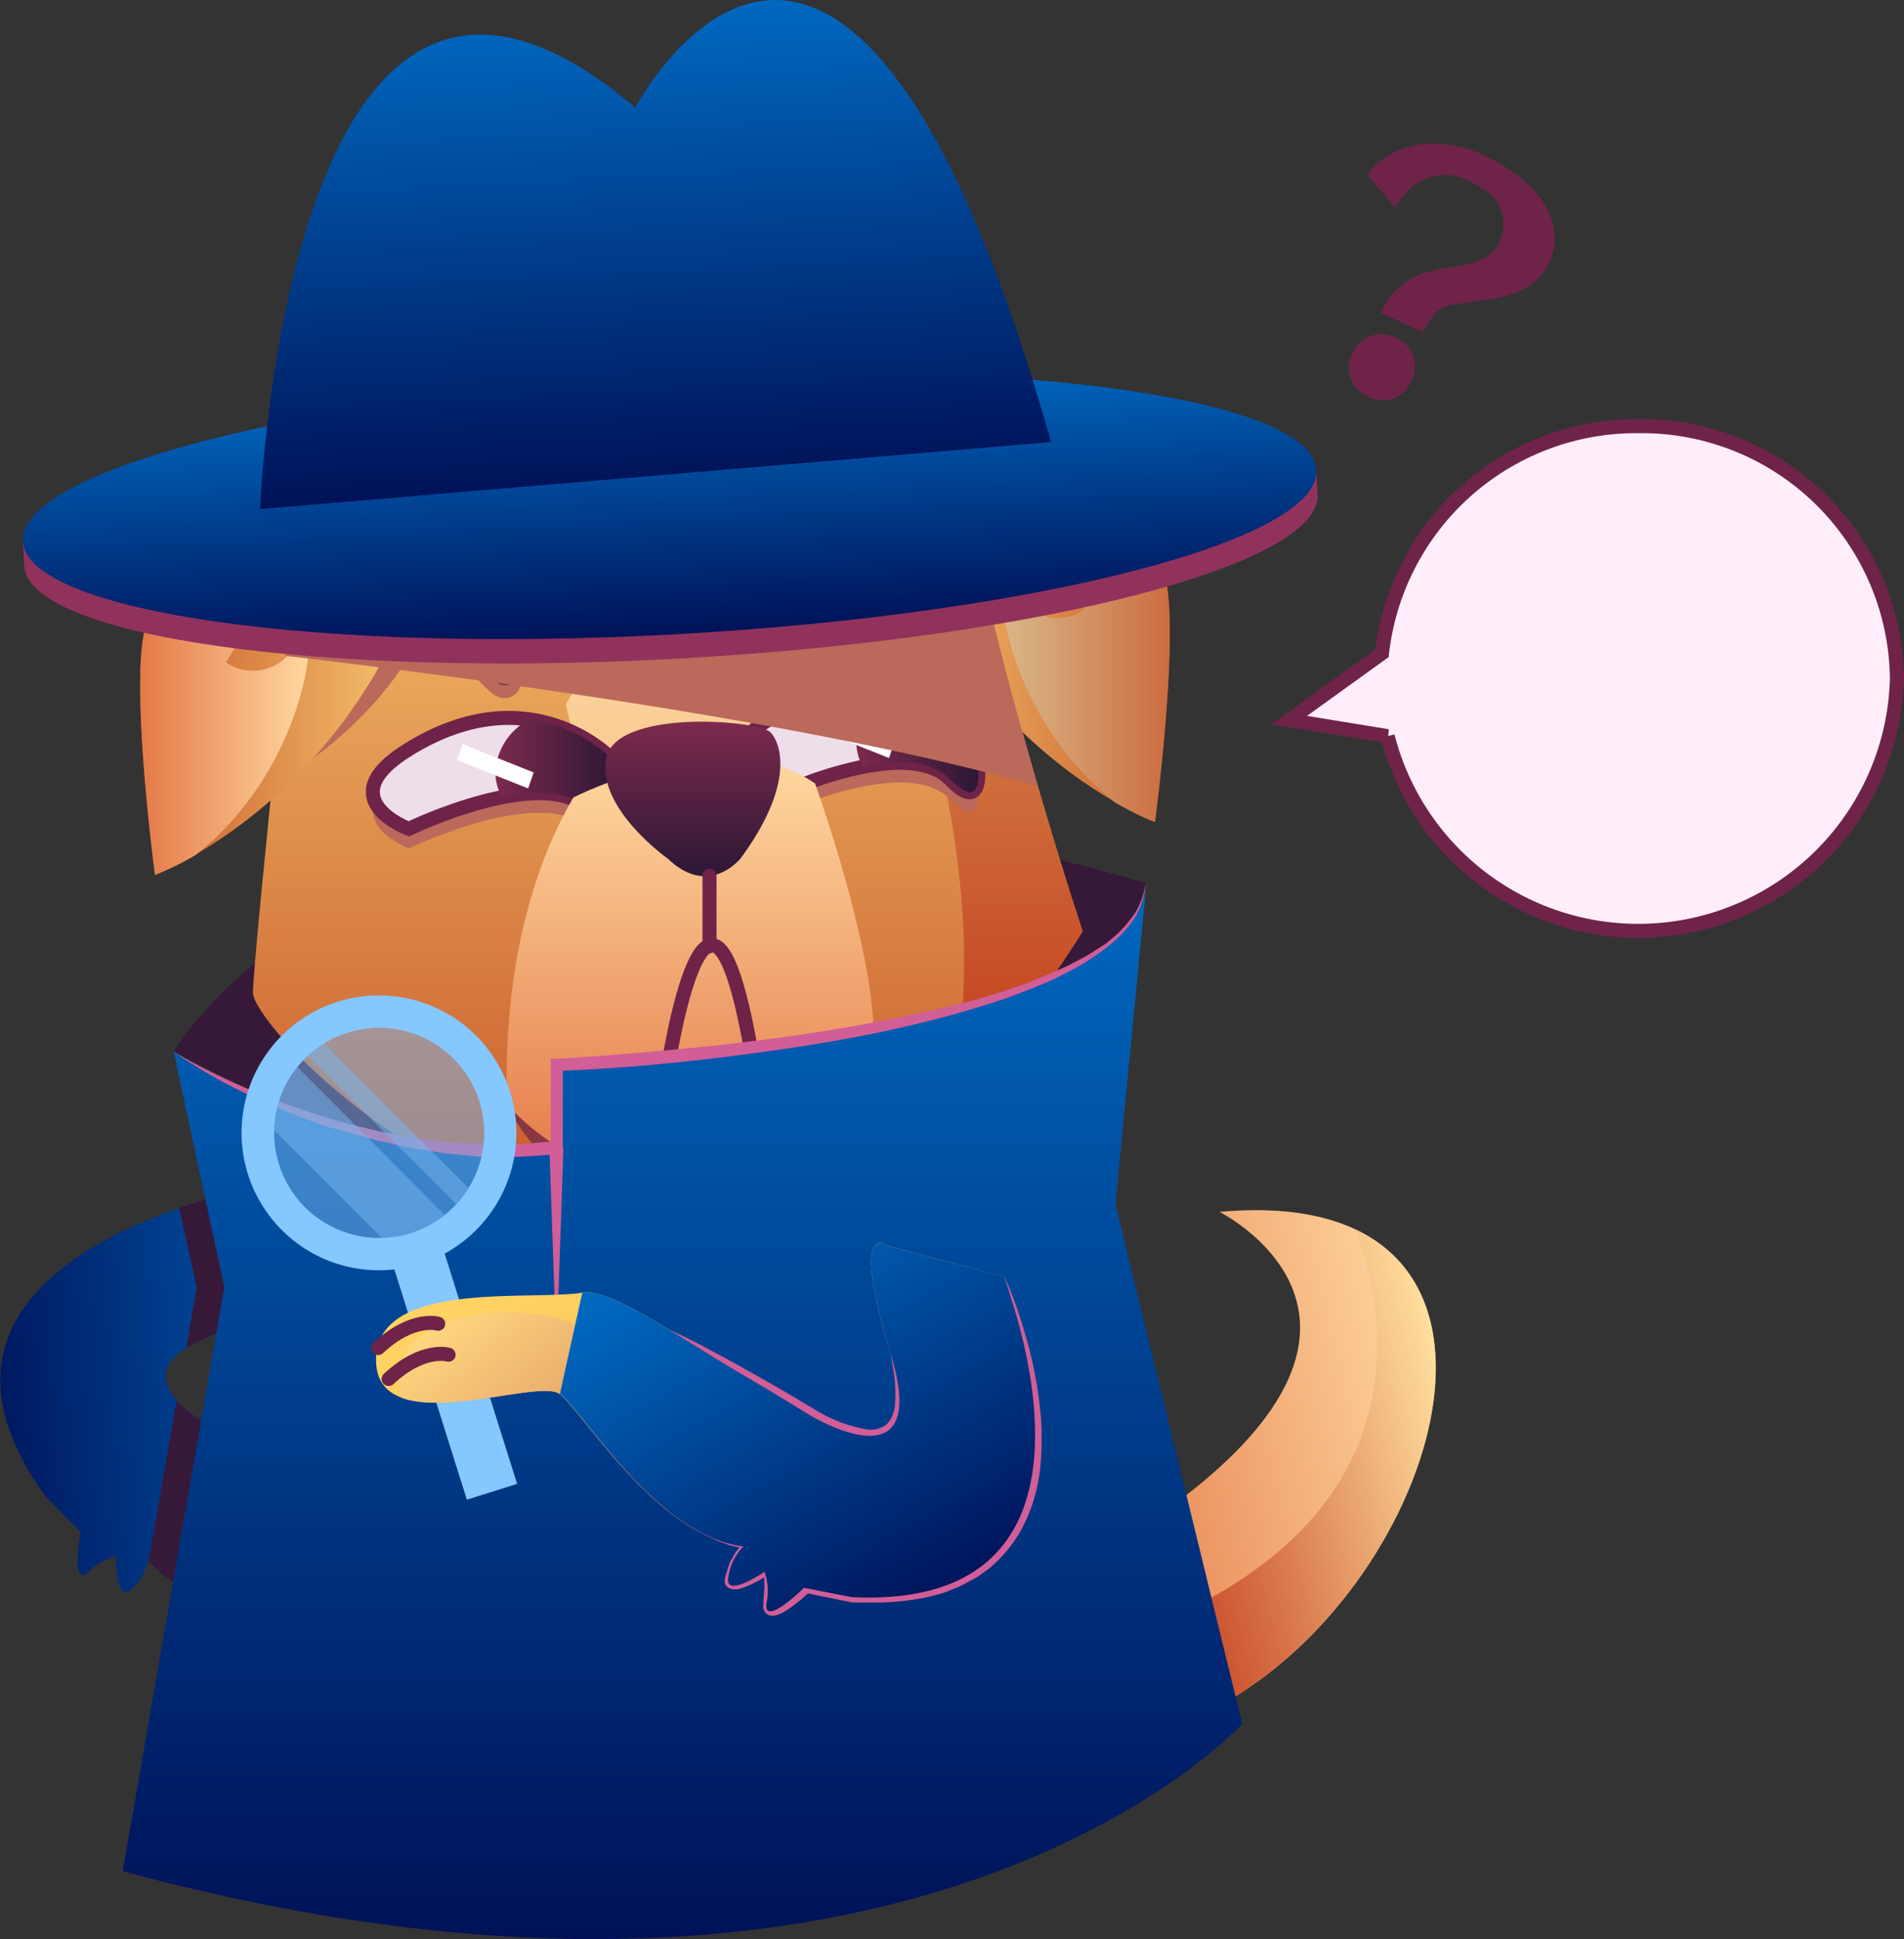 <svg xmlns="http://www.w3.org/2000/svg" xmlns:xlink="http://www.w3.org/1999/xlink" viewBox="0 0 145.21 147.84"><rect x="0" y="0" width="145.21" height="147.84" fill="#333333" stroke="none"/><defs><style>.cls-1{isolation:isolate;}.cls-2{fill:#ffeefa;}.cls-10,.cls-19,.cls-2{stroke:#6f2348;stroke-width:1.07px;}.cls-10,.cls-2{stroke-miterlimit:10;}.cls-3{fill:#361939;}.cls-4{fill:url(#linear-gradient);}.cls-5{fill:url(#linear-gradient-2);}.cls-21,.cls-6{fill:#ba695a;}.cls-7{fill:url(#linear-gradient-3);}.cls-8{fill:url(#linear-gradient-4);}.cls-9{fill:#893643;}.cls-10{fill:#eedee9;}.cls-11{fill:url(#linear-gradient-5);}.cls-12{fill:#fff;}.cls-13{fill:url(#linear-gradient-6);}.cls-14{fill:url(#linear-gradient-7);}.cls-15{fill:url(#linear-gradient-8);}.cls-16{fill:url(#linear-gradient-9);}.cls-17{fill:url(#linear-gradient-10);}.cls-18{fill:url(#linear-gradient-11);}.cls-19{fill:none;stroke-linecap:round;stroke-linejoin:round;}.cls-20{fill:#6f2348;}.cls-21{mix-blend-mode:multiply;}.cls-22{fill:#91325d;}.cls-23{fill:url(#linear-gradient-12);}.cls-24{fill:url(#linear-gradient-13);}.cls-25{fill:url(#linear-gradient-14);}.cls-26{fill:url(#linear-gradient-15);}.cls-27{fill:url(#linear-gradient-16);}.cls-28{fill:url(#linear-gradient-17);}.cls-29{fill:#d15e96;}.cls-30{fill:#85c7ff;}.cls-31{fill:#77b6f1;opacity:0.5;}.cls-32{fill:url(#linear-gradient-18);}.cls-33{fill:url(#linear-gradient-19);}.cls-34{fill:url(#linear-gradient-20);}</style><linearGradient id="linear-gradient" x1="50.93" y1="93.08" x2="50.93" y2="23.75" gradientUnits="userSpaceOnUse"><stop offset="0" stop-color="#c7572a"/><stop offset="1" stop-color="#ffda7a"/></linearGradient><linearGradient id="linear-gradient-2" x1="71.48" y1="83.59" x2="71.48" y2="28.22" gradientUnits="userSpaceOnUse"><stop offset="0" stop-color="#c23b1a"/><stop offset="1" stop-color="#e0af69"/></linearGradient><linearGradient id="linear-gradient-3" x1="10.69" y1="48.74" x2="34.72" y2="48.74" xlink:href="#linear-gradient"/><linearGradient id="linear-gradient-4" x1="51.55" y1="66.8" x2="51.55" y2="38.16" gradientUnits="userSpaceOnUse"><stop offset="0" stop-color="#f8bf7e"/><stop offset="1" stop-color="#ffe2ba"/></linearGradient><linearGradient id="linear-gradient-5" x1="37.78" y1="58.78" x2="47.1" y2="58.78" gradientUnits="userSpaceOnUse"><stop offset="0" stop-color="#7d2a4d"/><stop offset="1" stop-color="#2c1736"/></linearGradient><linearGradient id="linear-gradient-6" x1="65.3" y1="56.47" x2="74.62" y2="56.47" xlink:href="#linear-gradient-5"/><linearGradient id="linear-gradient-7" x1="52.64" y1="89.67" x2="52.64" y2="57.83" gradientUnits="userSpaceOnUse"><stop offset="0" stop-color="#e47947"/><stop offset="1" stop-color="#ffd8a1"/></linearGradient><linearGradient id="linear-gradient-8" x1="52.84" y1="66.8" x2="52.84" y2="55.01" gradientUnits="userSpaceOnUse"><stop offset="0" stop-color="#2c1736"/><stop offset="1" stop-color="#7d2a4d"/></linearGradient><linearGradient id="linear-gradient-9" x1="10.69" y1="54.77" x2="23.53" y2="54.77" xlink:href="#linear-gradient-7"/><linearGradient id="linear-gradient-10" x1="876.36" y1="44.71" x2="900.39" y2="44.71" gradientTransform="matrix(-1, 0, 0, 1, 965.61, 0)" xlink:href="#linear-gradient"/><linearGradient id="linear-gradient-11" x1="876.36" y1="50.75" x2="889.2" y2="50.75" gradientTransform="matrix(-1, 0, 0, 1, 965.61, 0)" gradientUnits="userSpaceOnUse"><stop offset="0" stop-color="#cc6c40"/><stop offset="1" stop-color="#d9b889"/></linearGradient><linearGradient id="linear-gradient-12" x1="49.16" y1="25.52" x2="49.16" y2="5.9" gradientTransform="matrix(1, -0.05, 0.05, 1, 1.13, 25.57)" gradientUnits="userSpaceOnUse"><stop offset="0" stop-color="#001157"/><stop offset="1" stop-color="#0068bf"/></linearGradient><linearGradient id="linear-gradient-13" x1="48.2" y1="16.13" x2="48.2" y2="-22.36" gradientTransform="matrix(1, -0.05, 0.05, 0.95, 1.07, 24.48)" xlink:href="#linear-gradient-12"/><linearGradient id="linear-gradient-14" x1="959.31" y1="18.74" x2="992.43" y2="18.74" gradientTransform="matrix(-1, 0.08, 0.08, 1, 988.29, 13.46)" gradientUnits="userSpaceOnUse"><stop offset="0" stop-color="#0068bf"/><stop offset="1" stop-color="#001157"/></linearGradient><linearGradient id="linear-gradient-15" x1="81.94" y1="13.26" x2="112.59" y2="13.26" gradientTransform="translate(-1.9 120.86) rotate(-13.67)" xlink:href="#linear-gradient-7"/><linearGradient id="linear-gradient-16" x1="81.95" y1="15.13" x2="112.59" y2="15.13" gradientTransform="translate(-1.9 120.86) rotate(-13.67)" gradientUnits="userSpaceOnUse"><stop offset="0" stop-color="#ba2509"/><stop offset="0.15" stop-color="#c23b1a"/><stop offset="0.46" stop-color="#d77247"/><stop offset="0.9" stop-color="#f8cb8e"/><stop offset="1" stop-color="#ffdf9e"/></linearGradient><linearGradient id="linear-gradient-17" x1="52.05" y1="147.84" x2="52.05" y2="67.31" gradientTransform="matrix(1, 0, 0, 1, 0, 0)" xlink:href="#linear-gradient-12"/><linearGradient id="linear-gradient-18" x1="276.35" y1="433.12" x2="314.63" y2="433.12" gradientTransform="matrix(0.49, 0.87, -0.87, 0.49, 290.99, -361.08)" gradientUnits="userSpaceOnUse"><stop offset="0" stop-color="#ffd363"/><stop offset="0.14" stop-color="#fccd60"/><stop offset="0.31" stop-color="#f5bd56"/><stop offset="0.51" stop-color="#e9a247"/><stop offset="0.73" stop-color="#d97c31"/><stop offset="0.95" stop-color="#c44c15"/><stop offset="1" stop-color="#bf420f"/></linearGradient><linearGradient id="linear-gradient-19" x1="455.35" y1="244.61" x2="455.35" y2="280.9" gradientTransform="translate(-471.06 202.87) rotate(-39.82)" gradientUnits="userSpaceOnUse"><stop offset="0" stop-color="#ffd680"/><stop offset="0.37" stop-color="#e3a166"/><stop offset="0.79" stop-color="#c56a4b"/><stop offset="1" stop-color="#ba5441"/></linearGradient><linearGradient id="linear-gradient-20" x1="281.51" y1="427.4" x2="314.63" y2="427.4" gradientTransform="matrix(0.49, 0.87, -0.87, 0.49, 290.99, -361.08)" xlink:href="#linear-gradient-14"/></defs><title>Asset 2</title><g class="cls-1"><g id="Layer_2" data-name="Layer 2"><g id="Layer_2-2" data-name="Layer 2"><path class="cls-2" d="M125,32.49A19.51,19.51,0,0,0,105.4,49.8l-7.08,5.1,7.51,1.22a19.73,19.73,0,0,0,38.84-4.39A19.46,19.46,0,0,0,125,32.49Z"/><path class="cls-3" d="M13.24,80.19s17-29.5,74.15-12.88C87.39,67.31,76.41,113,13.24,80.19Z"/><path class="cls-4" d="M49.63,23.75S35.32,36.64,23.15,37c0,0-3.78,35.08-3.86,38.66s35,40.09,63.28-4.66c0,0-8.24-24.7-10-40.09,0,0-14.67-4.65-19.33-2.15l-.35-5-3.94,5Z"/><path class="cls-5" d="M72.54,30.91a76.32,76.32,0,0,0-12.15-2.69c4.7,9,16.89,34.92,12,55.37A62.63,62.63,0,0,0,82.57,71S74.33,46.3,72.54,30.91Z"/><path class="cls-6" d="M34.72,32S38.3,47,24.08,57.66C11.42,67.19,34.72,32,34.72,32Z"/><path class="cls-7" d="M23.91,32S14.37,45.71,11.82,46.67s0,20,0,20,20-7.32,22.9-34.67C34.72,32,29,29.18,23.91,32Z"/><path class="cls-8" d="M43.15,53.69s5.59-8.64,4.43-13.83S49,43,49,43s.09-2.5,0-4.29,1.07,7.6,7.78,10.91l3.15,15.85L46.17,66.8Z"/><path class="cls-9" d="M43.9,63.19s11.24-5.79,18.08-1c0,0,5.93,16.33,4,21.6s-20.84,13.57-27.28.51A40.33,40.33,0,0,1,43.9,63.19Z"/><path class="cls-6" d="M31.19,64.68s10.29-5,13.78-1.43,1.66-3.93,1.66-3.93-6.1-6.46-15.44-.71C25.05,62.4,31.19,64.68,31.19,64.68Z"/><path class="cls-10" d="M31.18,63.19s10.29-5,13.78-1.44,1.66-3.92,1.66-3.92-6.1-6.47-15.44-.71C25,60.9,31.18,63.19,31.18,63.19Z"/><path class="cls-11" d="M40.4,54.85a4.77,4.77,0,0,0-2.62,4,4,4,0,0,0,.48,1.89c2.59-.51,5.24-.52,6.7,1,3.48,3.58,1.66-3.92,1.66-3.92A11.28,11.28,0,0,0,40.4,54.85Z"/><polygon class="cls-12" points="40.28 60.11 34.86 57.95 35.27 56.73 40.7 58.89 40.28 60.11"/><path class="cls-6" d="M58.72,62.37s10.29-5,13.77-1.43S74.15,57,74.15,57s-6.09-6.47-15.43-.71C52.58,60.08,58.72,62.37,58.72,62.37Z"/><path class="cls-10" d="M58.71,60.87s10.29-5,13.77-1.43,1.66-3.93,1.66-3.93-6.09-6.46-15.43-.71C52.57,58.59,58.71,60.87,58.71,60.87Z"/><path class="cls-13" d="M67.93,52.53a4.79,4.79,0,0,0-2.63,4,4.18,4.18,0,0,0,.48,1.9c2.59-.52,5.24-.53,6.7,1C76,63,74.14,55.51,74.14,55.51A11.34,11.34,0,0,0,67.93,52.53Z"/><polygon class="cls-12" points="67.8 57.79 62.38 55.63 62.8 54.41 68.22 56.57 67.8 57.79"/><path class="cls-14" d="M43.73,60.8s11.45-5.91,18.43-1.07c0,0,6,16.64,4.1,22S48.74,95.16,38.72,84.25C38.72,84.25,37.64,71.18,43.73,60.8Z"/><path class="cls-15" d="M50.93,65.46s-5.41-3.81-4.7-7.63,11.64-2.94,12.53-2,1.79,4.12-2.32,9.67C56.44,65.46,54.07,68.47,50.93,65.46Z"/><path class="cls-16" d="M22.71,48.74a3.64,3.64,0,0,1-5.48,1.76S24.39,39,18.9,44.2a8.81,8.81,0,0,1-7.22,2.56c-2.3,1.65.14,19.95.14,19.95a22.5,22.5,0,0,0,3.11-1.53C24.33,57.7,24.36,45.24,22.71,48.74Z"/><path class="cls-6" d="M65.22,28S61.64,42.92,75.86,53.63C88.52,63.17,65.22,28,65.22,28Z"/><path class="cls-17" d="M76,28s9.54,13.68,12.09,14.64,0,20,0,20-20-7.31-22.9-34.67C65.22,28,70.94,25.15,76,28Z"/><path class="cls-18" d="M77.23,44.71a3.63,3.63,0,0,0,5.48,1.76S75.55,34.93,81,40.18a8.8,8.8,0,0,0,7.22,2.56c2.3,1.64-.14,19.94-.14,19.94A22.5,22.5,0,0,1,85,61.15C75.61,53.68,75.58,41.22,77.23,44.71Z"/><line class="cls-19" x1="54.11" y1="66.77" x2="54.11" y2="72.14"/><path class="cls-19" d="M50.93,81.44s3.18-21.12,6.58,0"/><path class="cls-6" d="M67.06,44.56a7.64,7.64,0,0,1-.36,1.17,10.3,10.3,0,0,1-.48,1.06A12.76,12.76,0,0,1,65,48.67a15.45,15.45,0,0,1-3.1,3l-.36.26a1.23,1.23,0,0,1-1.72-.27l-.12-.2A12.47,12.47,0,0,1,59,49.57a9.48,9.48,0,0,1-.33-2.2,9.32,9.32,0,0,1,1.9,1.15,12.67,12.67,0,0,1,1.52,1.39l-2.2-.21a15.19,15.19,0,0,1,3-3.11,13.91,13.91,0,0,1,1.88-1.19,8.53,8.53,0,0,1,1.06-.48A6.78,6.78,0,0,1,67.06,44.56Z"/><path class="cls-6" d="M33,45a7.22,7.22,0,0,1,1.13.47,9.85,9.85,0,0,1,1,.58,13.29,13.29,0,0,1,1.75,1.38,14.85,14.85,0,0,1,2.72,3.39h-2.2A12.26,12.26,0,0,1,39,49.61a9.48,9.48,0,0,1,2-1,9.4,9.4,0,0,1-.55,2.15,12.3,12.3,0,0,1-.9,1.86,1.23,1.23,0,0,1-1.68.43L37.69,53l-.34-.3a15.16,15.16,0,0,1-2.79-3.34,13.11,13.11,0,0,1-1-2,10.15,10.15,0,0,1-.37-1.1A6.65,6.65,0,0,1,33,45Z"/><path class="cls-20" d="M67.11,43.48a7.77,7.77,0,0,1-.36,1.18,8.53,8.53,0,0,1-.48,1.06,12.76,12.76,0,0,1-1.19,1.88,15.45,15.45,0,0,1-3.1,3l-.36.26a1.23,1.23,0,0,1-1.72-.27l-.12-.21a11.74,11.74,0,0,1-.71-1.94,8.81,8.81,0,0,1-.34-2.19,9.29,9.29,0,0,1,1.9,1.14,12,12,0,0,1,1.52,1.4L60,48.63a14.94,14.94,0,0,1,3-3.11,13.26,13.26,0,0,1,1.87-1.2c.34-.18.7-.33,1.06-.48A8.14,8.14,0,0,1,67.11,43.48Z"/><path class="cls-20" d="M33,44a7.22,7.22,0,0,1,1.13.47,8.89,8.89,0,0,1,1,.58,12.61,12.61,0,0,1,1.75,1.37,15.07,15.07,0,0,1,2.72,3.39h-2.2a11.47,11.47,0,0,1,1.65-1.24,9,9,0,0,1,2-.95,8.91,8.91,0,0,1-.55,2.15,11.83,11.83,0,0,1-.9,1.86,1.22,1.22,0,0,1-1.68.43,1.33,1.33,0,0,1-.19-.14l-.33-.3a15.15,15.15,0,0,1-2.8-3.33,12.76,12.76,0,0,1-1-2c-.14-.35-.26-.72-.37-1.1A7.28,7.28,0,0,1,33,44Z"/><path class="cls-21" d="M48.92,28.76l.26-1.82-3.9.31C40.1,31.1,31.16,36.76,23.15,37c0,0-.63,5.85-1.38,13,16,1.88,41.17,5.32,57.38,9.94-2.49-8.52-5.59-20.28-6.61-29,0,0-14.67-4.65-19.33-2.15l-.15-2.14-2.63.22Z"/><path class="cls-22" d="M99.5,35.89c-4.63-4.28-24.82-6.59-48.86-5.27s-43.86,5.84-48,10.6l-.9.05.11,1.86c.29,5.41,22.62,8.58,49.86,7.08s49.08-7.1,48.78-12.51l-.1-1.86Z"/><path class="cls-23" d="M100.4,35.84c.3,5.41-21.54,11-48.79,12.51S2.05,46.68,1.75,41.27s21.55-11,48.79-12.51S100.1,30.43,100.4,35.84Z"/><path class="cls-24" d="M48.45,8.2C21.85-14.31,19.84,38.81,19.84,38.81L80.16,33.7C64.33-22.06,48.45,8.2,48.45,8.2Z"/><path class="cls-25" d="M28.74,124.13c-2.07-.76-13.12-.15-17.43-5.22A4.1,4.1,0,0,1,10,121.19c-1.2,1.13-1.16-2.55-1.16-2.55a4.52,4.52,0,0,0-2.11,1.23c-1.39,1.17-.57-3.06-.57-3.06l-2.6-2.63c-13-17.63,14-23.16,14-23.16l6.92,6.1s3.32,1.2-7.12,4.32c-10.23,3.06-.72,7.58-.33,7.77,1.46.66,3.27,1.5,5.16,2.44,5.21,2.56,11.17,4.74,12.11,6.78"/><path class="cls-3" d="M15,98.15l-.8,4.6a13.49,13.49,0,0,1,3.12-1.31c10.44-3.12,7.12-4.32,7.12-4.32L17.49,91a36.41,36.41,0,0,0-3.83,1.08Z"/><path class="cls-3" d="M28.74,124.13l5.49-5.7c-.94-2-6.9-4.22-12.11-6.78-1.89-.94-3.7-1.78-5.16-2.44a12.89,12.89,0,0,1-3.5-2.43L11.34,119C15.68,124,26.67,123.37,28.74,124.13Z"/><path class="cls-26" d="M93,92.39s18.81,9.37-9.36,26.21c0,0-2.91,20.5,12.31,9.57S117.78,90.15,93,92.39Z"/><path class="cls-27" d="M95.93,128.17c12.5-9,19.21-28.88,7.44-34.44,2.78,7.65,5.08,23.67-19.74,31.84C84.36,130.25,87.08,134.52,95.93,128.17Z"/><path class="cls-28" d="M9.36,142.65l7.75-44.5-3.87-18s13.68,9.07,29.2,7.31V81.19s44.2-1.93,45-13.88L85.07,91.82l9.67,39.6S69.77,159,9.36,142.65Z"/><path class="cls-29" d="M13.24,80.19c1.1.65,2.23,1.23,3.38,1.79s2.31,1.06,3.49,1.54l1.78.68,1.81.61c.59.22,1.21.38,1.82.57s1.21.35,1.83.49,1.23.32,1.85.44l1.87.35c.62.12,1.25.17,1.88.26a16.86,16.86,0,0,0,1.88.19l1.89.12h2.84l.94-.07L42.38,87,42,87.5l0-6.31v-.48l.49,0c2-.11,4.07-.26,6.1-.44s4.07-.36,6.1-.58c4.06-.45,8.11-1,12.12-1.78,2-.37,4-.79,6-1.28,1-.26,2-.51,2.94-.81s1.94-.62,2.9-1L80,74.26l1.39-.61,1.35-.71c.44-.25.85-.53,1.29-.8s.8-.62,1.19-.94a9.82,9.82,0,0,0,1-1.12,5.67,5.67,0,0,0,1.17-2.77,5.71,5.71,0,0,1-1,2.88,9.33,9.33,0,0,1-1,1.19c-.38.35-.77.69-1.18,1s-.84.6-1.27.88-.89.52-1.35.77l-1.38.7-1.43.6c-1,.38-1.92.75-2.9,1.06s-2,.62-3,.91q-3,.81-6,1.45c-4,.8-8.1,1.41-12.17,1.9s-8.17.85-12.28,1l.49-.51,0,6.31V88l-.43,0-1.93.13-1,.06h-1l-1.94,0L34.75,88a17.51,17.51,0,0,1-1.91-.25c-.64-.11-1.28-.18-1.91-.32L29.05,87c-.63-.13-1.25-.32-1.87-.49S26,86.16,25.34,86s-1.23-.38-1.82-.62c-1.21-.44-2.39-.94-3.56-1.45s-2.32-1.1-3.44-1.71S14.3,80.9,13.24,80.19Z"/><polygon class="cls-29" points="42.97 87.5 42.44 103.06 41.9 87.5 42.97 87.5"/><rect class="cls-30" x="32.44" y="93.75" width="4.02" height="20.45" transform="translate(-29.64 15.15) rotate(-17.48)"/><path class="cls-30" d="M25.75,76.37A10.48,10.48,0,1,0,38.9,83.22,10.49,10.49,0,0,0,25.75,76.37ZM31.32,94A8,8,0,1,1,36.56,84,8,8,0,0,1,31.32,94Z"/><path class="cls-31" d="M36.56,84a8,8,0,1,1-10.07-5.25A8,8,0,0,1,36.56,84Z"/><path class="cls-31" d="M22.66,81.32a8,8,0,0,0-1.78,4.82l8.25,8.25A7.92,7.92,0,0,0,33.51,93l.39-.39Z"/><path class="cls-31" d="M23.46,80.47,34.81,91.81a7.88,7.88,0,0,0,.92-1.23l-11-11A7.94,7.94,0,0,0,23.46,80.47Z"/><path class="cls-32" d="M76.51,97.32,67.6,94.94s-2.84-2.1.34,8.32c3.11,10.21-5.92,4.79-6.29,4.56-1.36-.84-3.06-1.88-4.88-2.94-5-2.92-10.14-6.68-12.36-6.33-4.12.64-15.81-1-15.73,5.19s12.23,1.22,14,2.53,7.39,10.85,14,11.63a4.11,4.11,0,0,0-1.16,2.37c-.27,1.63,2.77-.44,2.77-.44a4.56,4.56,0,0,1,.14,2.44c-.2,1.8,2.87-1.22,2.87-1.22l3.62.71C86.81,122.83,76.51,97.32,76.51,97.32Z"/><path class="cls-33" d="M45.55,102.24c-1.39-2.37-9.57-3.3-13.47-.34a3.85,3.85,0,0,0-1.41,4.68c3.54,1.27,10.69-1.29,12-.31,1.79,1.31,7.39,10.85,14,11.63a4.11,4.11,0,0,0-1.16,2.37c-.27,1.63,2.77-.44,2.77-.44a4.56,4.56,0,0,1,.14,2.44c-.2,1.8,2.87-1.22,2.87-1.22l3.62.71S50.66,111,45.55,102.24Z"/><path class="cls-19" d="M33.42,100.92s-1.94-.61-4.58,1.85"/><path class="cls-19" d="M34.21,103.28s-1.94-.6-4.57,1.85"/><path class="cls-29" d="M52.84,116.5l.93.45,1,.36,1,.28,1,.15.35.05-.26.24a5,5,0,0,0-.43.57l-.32.67c-.07.23-.12.47-.18.71l-.08.32c0,.13,0,.29,0,.27s0,0,.08,0a1,1,0,0,0,.28,0,3.61,3.61,0,0,0,.66-.26,9.8,9.8,0,0,0,1.28-.76l.32-.22.17.34a2.21,2.21,0,0,1,.15.46,1.68,1.68,0,0,1,.07.43,4.91,4.91,0,0,1,0,.85l0,.83v.18c0,.06,0,.07,0,.08s-.09-.09-.1-.07a.86.86,0,0,0,.2-.06l.3-.17c.2-.13.4-.29.6-.45.39-.32.78-.67,1.14-1l.18-.17.24,0,3.62.69H65c.7,0,1.39,0,2.08,0a20,20,0,0,0,2.06-.2l1-.17,1-.27a7.87,7.87,0,0,0,1-.32c.3-.14.64-.22.93-.39l.89-.48.82-.58a9,9,0,0,0,1.41-1.42,8.59,8.59,0,0,0,1.08-1.7,7,7,0,0,0,.4-.93,7.87,7.87,0,0,0,.32-1,15.26,15.26,0,0,0,.42-2,18.12,18.12,0,0,0,.2-2.07c0-.7,0-1.39,0-2.09s-.09-1.4-.18-2.1a43.82,43.82,0,0,0-1.83-8.25,33.08,33.08,0,0,1,1.46,4,32.62,32.62,0,0,1,1,4.16c.12.7.2,1.42.28,2.13s.1,1.43.1,2.15a19.71,19.71,0,0,1-.11,2.17,10,10,0,0,1-.16,1.08,10.34,10.34,0,0,1-.25,1.07,7.06,7.06,0,0,1-.33,1,8.11,8.11,0,0,1-.42,1,9.4,9.4,0,0,1-1.16,1.89,10.73,10.73,0,0,1-1.55,1.61l-.91.66-1,.54a7.65,7.65,0,0,1-1,.44,5,5,0,0,1-1,.35l-1.07.27-1.08.17a19.84,19.84,0,0,1-2.17.18c-.72,0-1.44,0-2.16,0h-.07l-3.62-.74.41-.12a12.81,12.81,0,0,1-1.25,1.07,7.18,7.18,0,0,1-.7.48,3.91,3.91,0,0,1-.41.2,1.24,1.24,0,0,1-.57.12.71.71,0,0,1-.44-.19.76.76,0,0,1-.2-.37,1.22,1.22,0,0,1,0-.32l0-.21.06-.77a4.56,4.56,0,0,0,0-.74,1.37,1.37,0,0,0,0-.36A2.75,2.75,0,0,0,58,120l.49.12a10.51,10.51,0,0,1-1.4.76,4.89,4.89,0,0,1-.79.27,1.85,1.85,0,0,1-.48,0,1.11,1.11,0,0,1-.3-.12c-.08-.08-.19-.16-.21-.27a.92.92,0,0,1,0-.5,3.08,3.08,0,0,1,.12-.42c.08-.26.15-.52.25-.76l.4-.71a4.53,4.53,0,0,1,.55-.62l.08.3-1-.23-1-.35-.94-.46Z"/><path class="cls-29" d="M67.94,103.26s.15.36.38,1a9.54,9.54,0,0,1,.56,2.84,3,3,0,0,1-.62,2,2.37,2.37,0,0,1-1.05.67,3.69,3.69,0,0,1-1.23.13,10.89,10.89,0,0,1-4.51-1.58c-1.34-.82-2.67-1.63-3.9-2.43s-2.37-1.55-3.34-2.22-1.75-1.25-2.31-1.65-.87-.65-.87-.65.36.16,1,.47,1.49.74,2.52,1.3c2.07,1.11,4.81,2.65,7.47,4.26a11.3,11.3,0,0,0,4,1.56,1.94,1.94,0,0,0,1.62-.41,2.43,2.43,0,0,0,.6-1.49,10.8,10.8,0,0,0-.15-2.76C68,103.65,67.94,103.26,67.94,103.26Z"/><path class="cls-34" d="M42.7,106.27c1.79,1.31,7.39,10.85,14,11.63a4.11,4.11,0,0,0-1.16,2.37c-.27,1.63,2.77-.44,2.77-.44a4.56,4.56,0,0,1,.14,2.44c-.2,1.8,2.87-1.22,2.87-1.22l3.62.71c21.88,1.07,11.58-24.44,11.58-24.44L67.6,94.94s-2.84-2.1.34,8.32c3.11,10.21-5.92,4.79-6.29,4.56-1.36-.84-3.06-1.88-4.88-2.94-5-2.92-10.14-6.68-12.36-6.33"/><path class="cls-20" d="M106.42,25.73a2.37,2.37,0,0,1,1.37,1.43,2.54,2.54,0,0,1-.14,1.87,2.49,2.49,0,0,1-1.32,1.33A2.63,2.63,0,0,1,103,28.83a2.54,2.54,0,0,1,.11-1.86,2.49,2.49,0,0,1,1.34-1.31A2.32,2.32,0,0,1,106.42,25.73Zm-2.13-12.36a3.44,3.44,0,0,1,.87-1,5.81,5.81,0,0,1,1.78-1,7,7,0,0,1,2.64-.42,9.31,9.31,0,0,1,3.4.8,13.1,13.1,0,0,1,3.44,2.2,6.71,6.71,0,0,1,1.93,2.83,4.46,4.46,0,0,1-.15,3.17,4.18,4.18,0,0,1-1.23,1.6,5.16,5.16,0,0,1-1.71.89,13.2,13.2,0,0,1-2.05.44l-2.41.34a2.21,2.21,0,0,0-1.23.57,4.06,4.06,0,0,0-.74,1,2.76,2.76,0,0,1-.31.53l-3.15-1.44c-.05,0,0-.14.07-.35a5.22,5.22,0,0,1,1.21-1.57,5.49,5.49,0,0,1,2.25-1.23,16.84,16.84,0,0,1,2-.4,8.84,8.84,0,0,0,2.11-.54,3,3,0,0,0,1.28-1.19,3.55,3.55,0,0,0,.28-2.27,3,3,0,0,0-1.31-1.85,11.73,11.73,0,0,0-1.24-.69,3.83,3.83,0,0,0-3.53-.05A4.16,4.16,0,0,0,107,14.94a7.59,7.59,0,0,0-.58.83s0,.05,0,.06Z"/></g></g></g></svg>